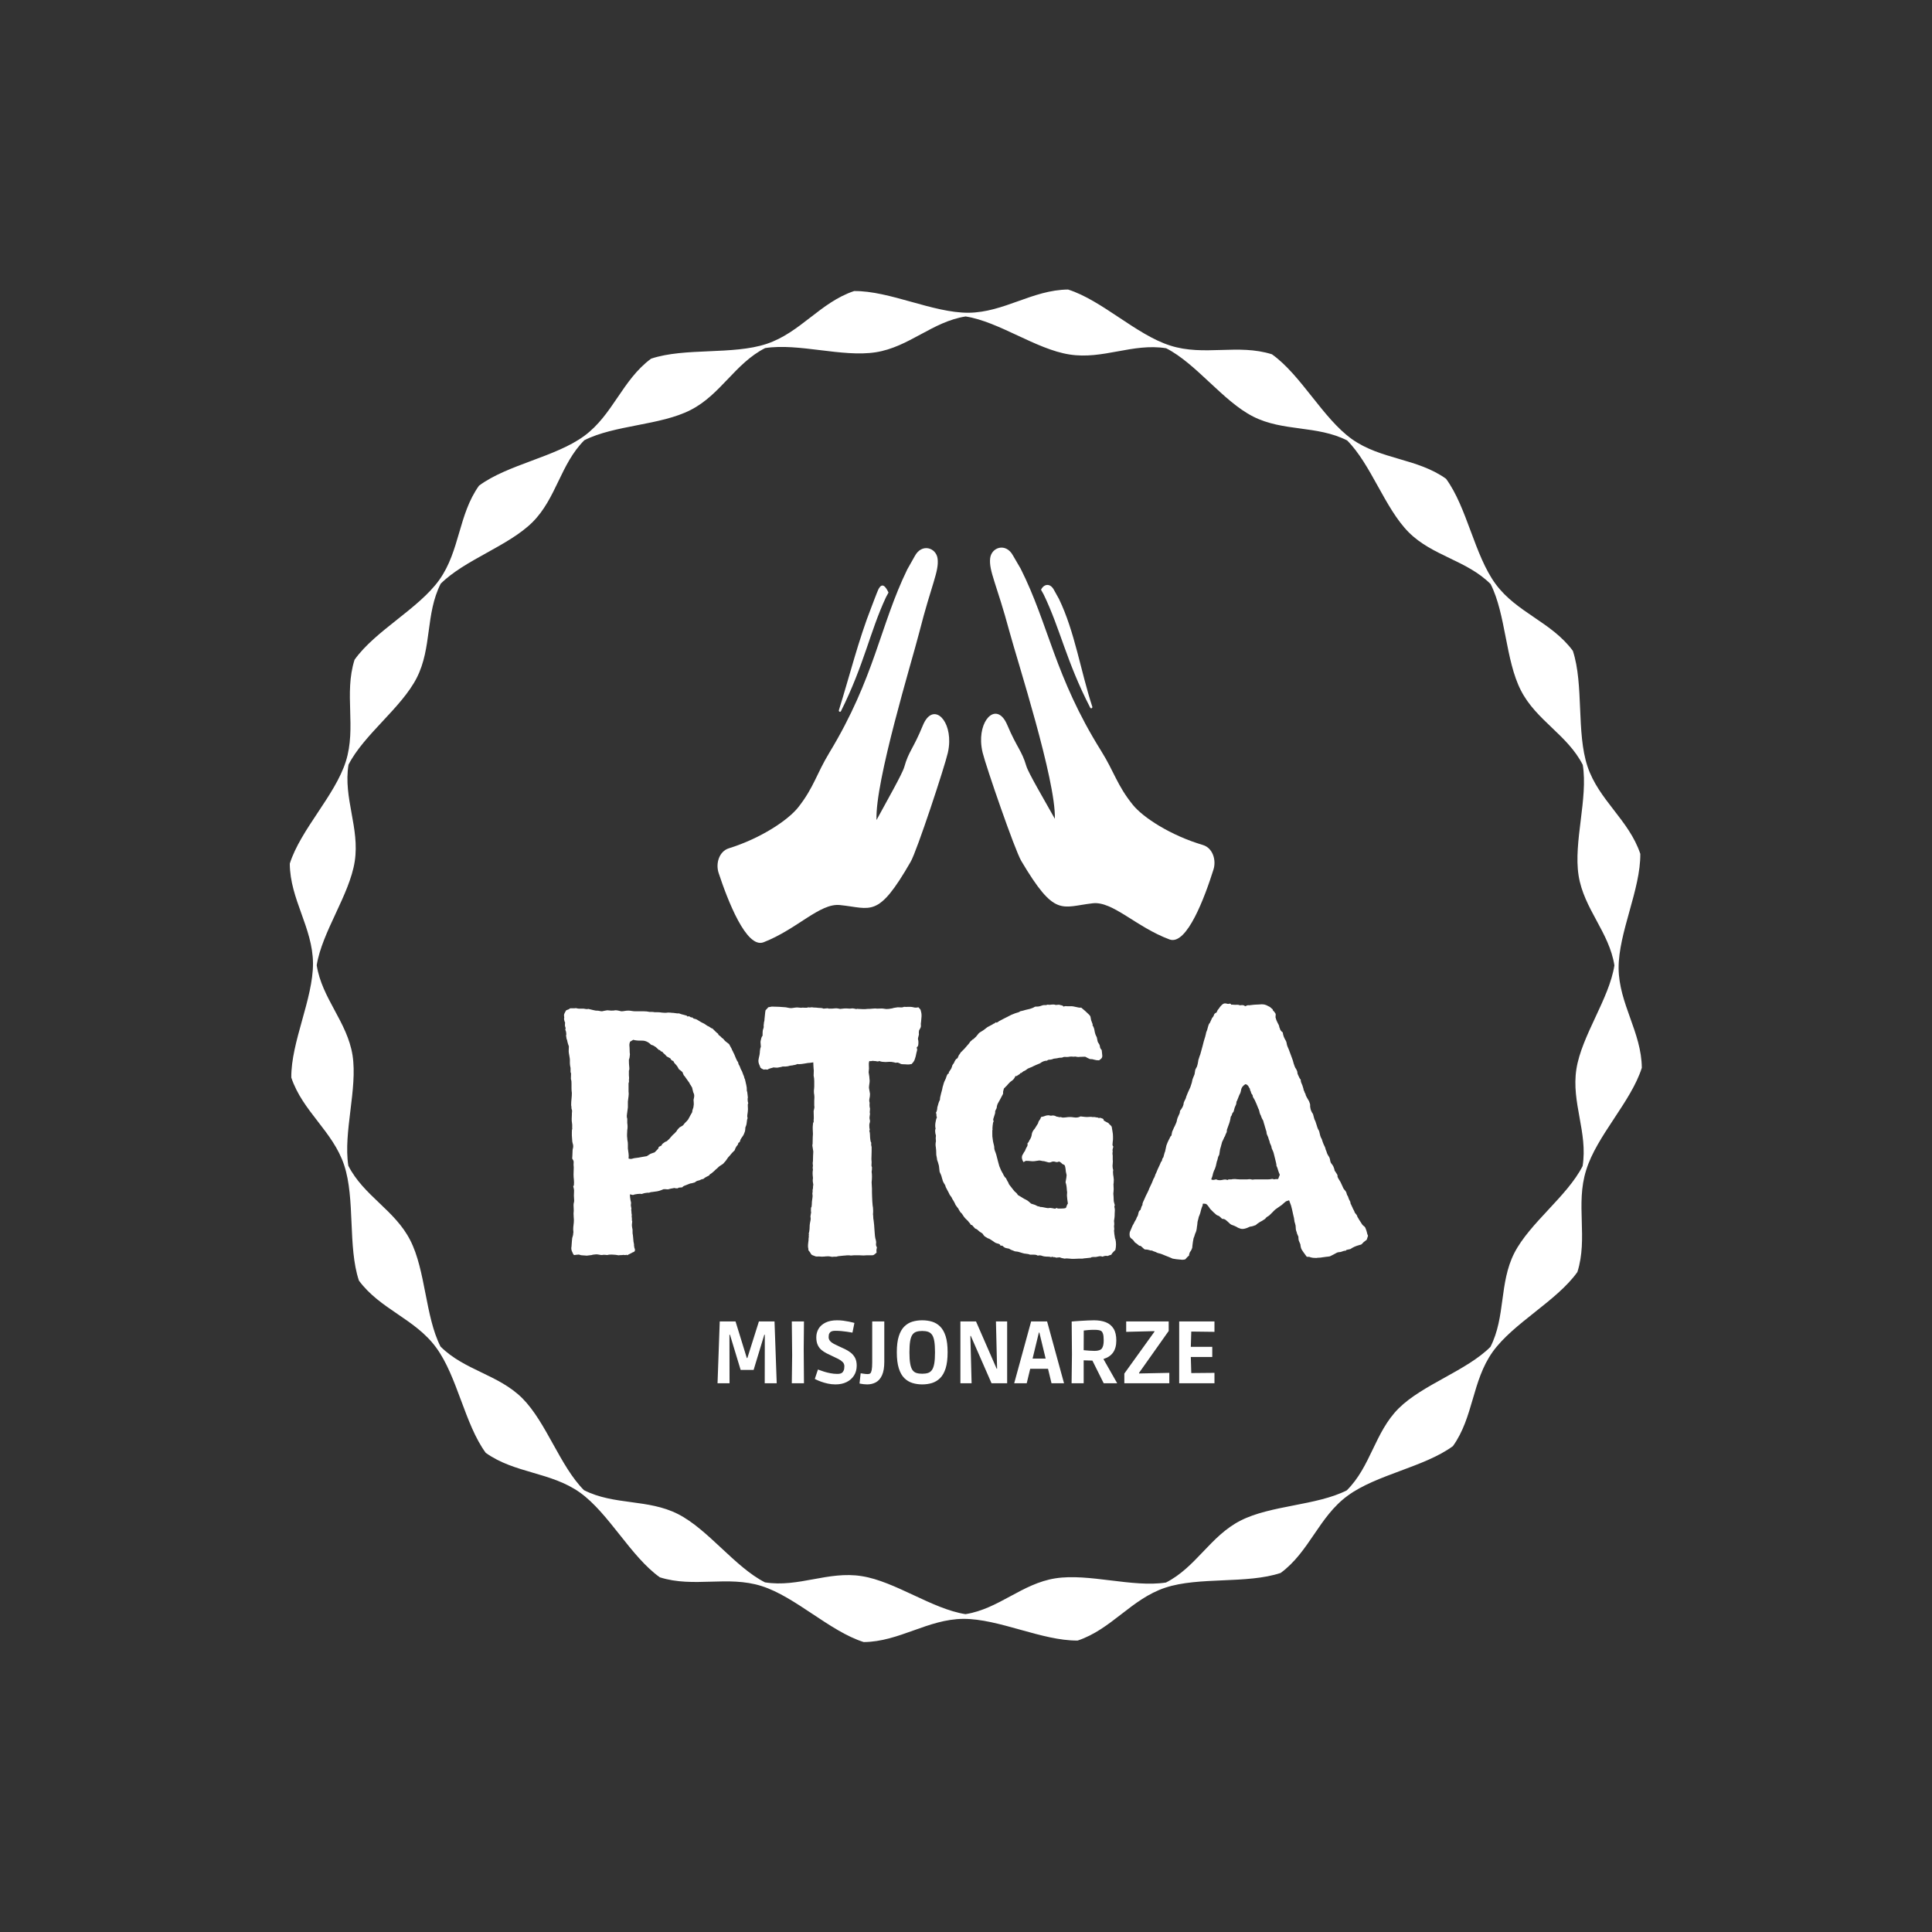 <svg xmlns="http://www.w3.org/2000/svg" version="1.1" xmlns:xlink="http://www.w3.org/1999/xlink" xmlns:svgjs="http://svgjs.dev/svgjs" width="1000" height="1000" viewBox="0 0 1000 1000"><rect x="0" y="0" width="1000" height="1000" fill="#333333" stroke="none"/><g transform="matrix(0.7,0,0,0.7,150.001,106.25)"><svg viewBox="0 0 320 360" data-background-color="#ffffff" preserveAspectRatio="xMidYMid meet" height="1125" width="1000" xmlns="http://www.w3.org/2000/svg" xmlns:xlink="http://www.w3.org/1999/xlink"><g id="tight-bounds" transform="matrix(1,0,0,1,-0,0)"><svg viewBox="0 0 320 360" height="360" width="320"><g><svg></svg></g><g><svg viewBox="0 0 320 360" height="360" width="320"><g><path transform="translate(-9.316,10.664) scale(0.398,0.398)" d="M827.2 486c-0.2-21.2-13.6-38-13.8-59.2-0.1-21.2 13.1-46.8 12.9-68-6.7-20.1-24.7-31.9-31.4-52-6.7-20.1-2.1-48.6-8.7-68.7-12.6-17.1-33.4-22.7-45.9-39.7-12.6-17.1-17-45.6-29.5-62.6-17.2-12.3-38.7-11.3-56-23.6-17.2-12.3-30.2-38.1-47.5-50.4-20.2-6.4-40.3 1.3-60.5-5.2-20.2-6.4-40.5-26.9-60.7-33.3-21.2 0.2-38 13.6-59.2 13.8-21.2 0.1-46.8-13.1-68-12.9-20.1 6.7-31.9 24.7-52 31.4-20.1 6.7-48.6 2.1-68.7 8.8-17.1 12.6-22.7 33.4-39.7 45.9-17.1 12.6-45.6 17-62.6 29.6-12.3 17.2-11.3 38.7-23.6 56-12.3 17.2-38.1 30.2-50.4 47.5-6.4 20.2 1.2 40.3-5.2 60.5-6.4 20.2-26.9 40.5-33.3 60.7 0.1 21.2 13.6 38 13.8 59.2 0.1 21.2-13.1 46.8-12.9 68 6.7 20.1 24.7 31.9 31.4 52 6.7 20.1 2.1 48.6 8.8 68.7 12.6 17.1 33.4 22.7 45.9 39.8 12.6 17.1 17 45.6 29.5 62.6 17.2 12.3 38.7 11.3 56 23.6 17.2 12.3 30.2 38.1 47.5 50.4 20.2 6.4 40.3-1.2 60.5 5.2 20.2 6.4 40.5 26.9 60.7 33.3 21.2-0.2 38-13.6 59.2-13.8 21.2-0.1 46.8 13.1 68 12.9 20.1-6.7 31.9-24.7 52-31.4 20.1-6.7 48.6-2.1 68.7-8.8 17.1-12.6 22.7-33.4 39.8-45.9 17.1-12.6 45.6-17 62.6-29.5 12.3-17.2 11.3-38.7 23.6-56 12.3-17.2 38.1-30.2 50.4-47.5 6.4-20.2-1.2-40.3 5.2-60.5 6.2-20.4 26.7-40.7 33.1-60.9zM792 544.4c-9.1 17.9-31.4 33.8-40.6 51.7-9.1 17.9-5.1 37.9-14.2 55.8-14.2 14.2-40.3 22.4-54.6 36.6-14.2 14.2-16.5 34.5-30.8 48.7-17.9 9.1-45.3 8.8-63.2 18-17.9 9.1-26.4 27.7-44.3 36.8-19.9 3.1-45.8-5.6-65.7-2.5-19.9 3.1-33.7 18.2-53.5 21.3-19.9-3.1-41.8-19.5-61.7-22.6-19.9-3.2-37.6 6.9-57.5 3.7-17.9-9.1-33.8-31.5-51.7-40.6-17.9-9.1-37.9-5.1-55.9-14.2-14.2-14.2-22.4-40.3-36.6-54.6-14.2-14.2-34.5-16.6-48.7-30.8-9.1-17.9-8.8-45.3-18-63.2-9.1-17.9-27.7-26.4-36.8-44.3-3.1-19.9 5.6-45.8 2.5-65.7-3.2-19.9-18.2-33.7-21.3-53.5 3.2-19.9 19.5-41.8 22.6-61.7 3.1-19.9-6.9-37.6-3.7-57.5 9.1-17.9 31.5-33.8 40.6-51.7 9.1-17.9 5.1-37.9 14.2-55.9 14.2-14.2 40.3-22.4 54.6-36.6 14.2-14.2 16.6-34.5 30.8-48.7 17.9-9.1 45.3-8.8 63.2-18 17.9-9.1 26.4-27.7 44.3-36.8 19.9-3.1 45.8 5.6 65.7 2.5 19.9-3.1 33.7-18.2 53.5-21.3 19.9 3.1 41.8 19.5 61.7 22.6 19.9 3.2 37.6-6.9 57.5-3.7 17.9 9.1 33.8 31.5 51.7 40.6 17.9 9.1 37.9 5.1 55.9 14.2 14.2 14.2 22.4 40.3 36.6 54.6 14.2 14.2 34.5 16.6 48.7 30.8 9.1 17.9 8.8 45.3 18 63.2 9.1 17.9 27.7 26.4 36.8 44.3 3.2 19.9-5.6 45.8-2.5 65.7 3.1 19.9 18.2 33.7 21.3 53.5-3.1 19.9-19.5 41.8-22.6 61.7-3.1 19.9 6.9 37.7 3.7 57.6z" fill="#ffffff" fill-rule="nonzero" stroke="none" stroke-width="1" stroke-linecap="butt" stroke-linejoin="miter" stroke-miterlimit="10" stroke-dasharray="" stroke-dashoffset="0" font-family="none" font-weight="none" font-size="none" text-anchor="none" style="mix-blend-mode: normal" data-fill-palette-color="tertiary"></path></g><g transform="matrix(1,0,0,1,64.865,81)"><svg viewBox="0 0 190.271 198" height="198" width="190.271"><g><svg viewBox="0 0 224 233.099" height="198" width="190.271"><g transform="matrix(1,0,0,1,0,126.968)"><svg viewBox="0 0 224 106.131" height="106.131" width="224"><g id="textblocktransform"><svg viewBox="0 0 224 106.131" height="106.131" width="224" id="textblock"><g><svg viewBox="0 0 224 71.413" height="71.413" width="224"><g transform="matrix(1,0,0,1,0,0)"><svg width="224" viewBox="2.504 -36.851 118.386 37.748" height="71.413" data-palette-color="#d9ba49"><path d="M12.65-8.64L12.21-8.74Q12.21-8.5 12.23-8.33 12.26-8.15 12.3-7.86L12.3-7.86Q12.4-7.52 12.38-7.4 12.35-7.28 12.35-7.08L12.35-7.08Q12.45-6.59 12.43-6.57 12.4-6.54 12.4-6.49L12.4-6.49Q12.4-6.4 12.43-6.23 12.45-6.05 12.45-5.91L12.45-5.91Q12.5-5.76 12.48-5.59 12.45-5.42 12.5-5.27L12.5-5.27Q12.5-4.83 12.52-4.81 12.55-4.79 12.55-4.74L12.55-4.74Q12.55-4.59 12.52-4.47 12.5-4.35 12.5-4.2L12.5-4.2Q12.5-4 12.6-3.52L12.6-3.52Q12.6-3.32 12.6-3.13 12.6-2.93 12.65-2.73L12.65-2.73 12.74-1.76Q12.84-1.32 12.82-1.25 12.79-1.17 12.84-1.07L12.84-1.07Q12.84-0.88 12.92-0.73 12.99-0.59 12.94-0.44L12.94-0.44Q12.89-0.29 12.74-0.24 12.6-0.2 12.45-0.1L12.45-0.1Q11.87 0.2 11.82 0.22 11.77 0.24 11.67 0.15L11.67 0.15Q11.57 0.24 11.4 0.2 11.23 0.15 11.13 0.2L11.13 0.2Q10.74 0.2 10.67 0.22 10.6 0.24 10.55 0.24L10.55 0.24Q10.06 0.15 9.81 0.15L9.81 0.15Q9.18 0.1 8.89 0.2L8.89 0.2Q8.35 0.15 8.28 0.17 8.2 0.2 8.11 0.2L8.11 0.2Q7.91 0.2 7.69 0.15 7.47 0.1 7.23 0.1L7.23 0.1Q6.69 0.15 6.67 0.17 6.64 0.2 6.59 0.2L6.59 0.2Q5.96 0.29 5.86 0.29L5.86 0.29Q5.37 0.24 5.18 0.24L5.18 0.24Q4.98 0.24 4.83 0.17 4.69 0.1 4.49 0.15L4.49 0.15Q4.3 0.15 4.1 0.2 3.91 0.24 3.81-0.05L3.81-0.05Q3.61-0.44 3.59-0.63 3.56-0.83 3.61-1.07L3.61-1.07 3.66-1.76 3.71-2.29Q3.76-2.49 3.81-2.64 3.86-2.78 3.86-2.98L3.86-2.98Q3.91-3.17 3.88-3.3 3.86-3.42 3.86-3.56L3.86-3.56Q3.86-3.91 3.91-4.25 3.96-4.59 3.96-4.98L3.96-4.98Q3.96-5.22 3.93-5.44 3.91-5.66 3.91-5.91L3.91-5.91Q3.96-6.4 3.93-6.64 3.91-6.88 3.91-7.13L3.91-7.13Q3.91-7.37 3.96-7.52 4-7.67 4-7.81L4-7.81Q4-8.01 3.98-8.18 3.96-8.35 3.96-8.54L3.96-8.54Q3.96-8.89 3.98-9.11 4-9.33 3.96-9.52L3.96-9.52Q3.81-10.01 3.91-10.01 4-10.01 3.96-10.11L3.96-10.11Q4-10.5 3.96-10.89 3.91-11.28 3.91-11.67L3.91-11.67Q3.91-12.06 3.93-12.38 3.96-12.7 3.91-13.09L3.91-13.09Q3.96-13.57 3.88-13.72 3.81-13.87 3.71-14.01L3.71-14.01Q3.71-14.26 3.74-14.48 3.76-14.7 3.76-14.99L3.76-14.99Q3.76-15.33 3.81-15.48 3.86-15.63 3.86-15.82L3.86-15.82Q3.86-16.02 3.78-16.26 3.71-16.5 3.71-16.7L3.71-16.7Q3.66-17.19 3.66-17.41 3.66-17.63 3.66-17.87L3.66-17.87Q3.66-18.31 3.71-18.33 3.76-18.36 3.71-18.41L3.71-18.41Q3.71-18.65 3.71-18.99L3.71-18.99Q3.61-19.68 3.64-19.92 3.66-20.17 3.66-20.36L3.66-20.36Q3.66-20.75 3.69-20.95 3.71-21.14 3.61-21.34L3.61-21.34Q3.61-21.63 3.59-21.7 3.56-21.78 3.56-21.92L3.56-21.92Q3.56-22.36 3.61-22.8 3.66-23.24 3.66-23.68L3.66-23.68Q3.61-24.02 3.61-24.32 3.61-24.61 3.61-25L3.61-25Q3.61-25.49 3.56-25.59 3.52-25.68 3.52-25.78L3.52-25.78Q3.52-26.22 3.54-26.42 3.56-26.61 3.47-26.71L3.47-26.71Q3.47-27.34 3.47-27.34L3.47-27.34Q3.37-27.78 3.37-28.03L3.37-28.03Q3.37-28.27 3.37-28.49 3.37-28.71 3.32-28.96L3.32-28.96Q3.17-29.69 3.2-29.96 3.22-30.22 3.22-30.52L3.22-30.52Q3.03-31.05 3-31.25 2.98-31.45 2.88-31.64L2.88-31.64Q2.78-32.18 2.83-32.25 2.88-32.32 2.83-32.42L2.83-32.42Q2.83-32.71 2.69-33.01L2.69-33.01Q2.78-33.15 2.71-33.33 2.64-33.5 2.64-33.64L2.64-33.64Q2.64-33.89 2.66-33.98 2.69-34.08 2.59-34.18L2.59-34.18Q2.49-34.57 2.51-34.62 2.54-34.67 2.54-34.77L2.54-34.77Q2.54-34.91 2.51-35.03 2.49-35.16 2.54-35.3L2.54-35.3Q2.64-35.55 2.83-35.84L2.83-35.84Q3.27-35.99 3.32-36.06 3.37-36.13 3.47-36.13L3.47-36.13 4.05-36.13Q4.25-36.18 4.39-36.13 4.54-36.08 4.69-36.08L4.69-36.08Q4.83-36.08 5.03-36.08 5.22-36.08 5.37-36.08L5.37-36.08Q5.86-35.99 5.93-36.01 6.01-36.04 6.1-36.04L6.1-36.04Q6.69-35.89 6.84-35.86 6.98-35.84 7.18-35.79L7.18-35.79Q7.57-35.79 7.74-35.74 7.91-35.69 8.11-35.69L8.11-35.69Q8.3-35.74 8.47-35.77 8.64-35.79 8.89-35.84L8.89-35.84 9.42-35.79Q9.91-35.79 9.94-35.82 9.96-35.84 10.06-35.84L10.06-35.84Q10.3-35.84 10.5-35.79 10.69-35.74 10.94-35.69L10.94-35.69Q11.18-35.69 11.45-35.74 11.72-35.79 11.96-35.79L11.96-35.79Q12.21-35.79 12.48-35.74 12.74-35.69 12.99-35.69L12.99-35.69 13.62-35.69 14.21-35.69Q14.5-35.69 14.67-35.67 14.84-35.64 15.09-35.6L15.09-35.6Q15.28-35.6 15.45-35.6 15.63-35.6 15.87-35.55L15.87-35.55Q16.11-35.55 16.36-35.55 16.6-35.55 16.89-35.5L16.89-35.5Q17.43-35.45 17.55-35.47 17.68-35.5 17.87-35.5L17.87-35.5Q18.21-35.5 18.33-35.47 18.46-35.45 18.65-35.45L18.65-35.45Q19.29-35.35 19.36-35.38 19.43-35.4 19.53-35.35L19.53-35.35Q19.63-35.3 19.82-35.25 20.02-35.21 20.17-35.16L20.17-35.16Q20.31-35.11 20.46-35.08 20.61-35.06 20.7-34.91L20.7-34.91Q20.9-35.01 21.04-34.89 21.19-34.77 21.44-34.77L21.44-34.77Q21.53-34.62 21.7-34.59 21.88-34.57 22.07-34.47L22.07-34.47 22.71-34.08Q23.24-33.84 23.41-33.69 23.58-33.54 23.83-33.45L23.83-33.45Q24.27-33.15 24.29-33.15 24.32-33.15 24.32-33.2L24.32-33.2Q24.76-32.76 24.76-32.76L24.76-32.76Q25.05-32.47 25.15-32.42 25.24-32.37 25.24-32.23L25.24-32.23Q25.44-32.08 25.56-31.98 25.68-31.88 25.73-31.79L25.73-31.79Q25.93-31.69 26.05-31.52 26.17-31.35 26.37-31.2L26.37-31.2 26.81-30.86Q27.1-30.32 27.17-30.2 27.25-30.08 27.25-29.98L27.25-29.98Q27.34-29.88 27.39-29.74 27.44-29.59 27.54-29.44L27.54-29.44Q27.83-28.71 27.98-28.42L27.98-28.42Q28.17-28.17 28.17-28.08 28.17-27.98 28.22-27.88L28.22-27.88Q28.42-27.54 28.42-27.49 28.42-27.44 28.47-27.34L28.47-27.34Q28.56-27.1 28.71-26.86L28.71-26.86 28.91-26.32Q29-26.17 29.03-26 29.05-25.83 29.15-25.68L29.15-25.68 29.35-24.8Q29.44-24.37 29.42-24.19 29.39-24.02 29.49-23.78L29.49-23.78Q29.54-23.19 29.57-23.07 29.59-22.95 29.54-22.8L29.54-22.8Q29.54-22.36 29.64-22.17L29.64-22.17Q29.54-22.02 29.57-21.78 29.59-21.53 29.59-21.29L29.59-21.29Q29.59-21.09 29.57-20.95 29.54-20.8 29.54-20.7L29.54-20.7Q29.44-20.17 29.54-19.97L29.54-19.97Q29.44-19.73 29.42-19.38 29.39-19.04 29.3-18.8L29.3-18.8Q29.2-18.65 29.2-18.46 29.2-18.26 29.15-18.02L29.15-18.02Q28.96-17.48 28.93-17.48 28.91-17.48 28.91-17.43L28.91-17.43Q28.47-16.85 28.44-16.63 28.42-16.41 28.17-16.31L28.17-16.31Q28.17-16.16 28.08-16.02 27.98-15.87 27.88-15.77L27.88-15.77Q27.69-15.43 27.69-15.38 27.69-15.33 27.64-15.23L27.64-15.23Q27.29-14.89 27.25-14.84L27.25-14.84Q26.86-14.36 26.66-14.16L26.66-14.16 26.32-13.67 25.93-13.23Q25.29-12.84 25.15-12.65L25.15-12.65Q24.85-12.4 24.78-12.33 24.71-12.26 24.61-12.16L24.61-12.16Q24.17-11.77 24.05-11.72 23.93-11.67 23.88-11.52L23.88-11.52Q23.39-11.28 23.24-11.18 23.1-11.08 23-10.99L23-10.99Q22.8-10.99 22.68-10.91 22.56-10.84 22.41-10.79L22.41-10.79Q22.02-10.74 21.78-10.5L21.78-10.5Q21.29-10.35 21.19-10.35 21.09-10.35 21-10.3L21-10.3Q20.56-10.11 20.31-10.03 20.07-9.96 19.92-9.77L19.92-9.77Q19.48-9.72 19.38-9.72 19.29-9.72 19.29-9.62L19.29-9.62Q18.9-9.62 18.87-9.64 18.85-9.67 18.75-9.67L18.75-9.67Q18.12-9.57 17.82-9.47L17.82-9.47Q17.58-9.47 17.36-9.5 17.14-9.52 16.99-9.42L16.99-9.42Q16.5-9.23 16.43-9.23 16.36-9.23 16.21-9.18L16.21-9.18Q15.58-9.08 15.48-9.08L15.48-9.08Q15.28-9.08 15.14-9.01 14.99-8.94 14.84-8.98L14.84-8.98Q14.45-8.94 14.26-8.89 14.06-8.84 13.96-8.79L13.96-8.79Q13.77-8.84 13.33-8.79 12.89-8.74 12.65-8.64L12.65-8.64ZM12.84-14.06L12.84-14.06Q13.67-14.16 13.82-14.21L13.82-14.21 14.7-14.36Q15.23-14.7 15.23-14.7L15.23-14.7Q15.58-14.84 15.7-14.87 15.82-14.89 15.87-14.94L15.87-14.94Q16.26-15.33 16.33-15.41 16.41-15.48 16.46-15.72L16.46-15.72Q16.99-15.97 16.92-16.02 16.85-16.06 16.94-16.11L16.94-16.11Q17.38-16.5 17.63-16.55L17.63-16.55Q18.07-16.94 18.09-16.99 18.12-17.04 18.21-17.14L18.21-17.14Q18.6-17.58 18.65-17.6 18.7-17.63 18.75-17.68L18.75-17.68Q19.14-18.07 19.14-18.16L19.14-18.16Q19.24-18.31 19.53-18.6L19.53-18.6Q20.02-18.85 20.09-18.97 20.17-19.09 20.26-19.19L20.26-19.19Q20.7-19.63 20.78-19.75 20.85-19.87 20.9-19.97L20.9-19.97Q21.14-20.41 21.19-20.51L21.19-20.51Q21.39-20.8 21.39-20.92 21.39-21.04 21.44-21.19L21.44-21.19Q21.48-21.34 21.53-21.46 21.58-21.58 21.58-21.73L21.58-21.73Q21.63-21.97 21.61-22.19 21.58-22.41 21.58-22.66L21.58-22.66Q21.68-23.05 21.68-23.24L21.68-23.24Q21.68-23.39 21.63-23.54 21.58-23.68 21.53-23.78L21.53-23.78Q21.48-24.02 21.44-24.15 21.39-24.27 21.39-24.41L21.39-24.41Q21.09-24.95 21.04-24.98 21-25 21-25.1L21-25.1 20.65-25.59Q20.36-25.98 20.31-26.07 20.26-26.17 20.17-26.22L20.17-26.22Q20.02-26.51 20-26.61 19.97-26.71 19.92-26.76L19.92-26.76Q19.53-27.1 19.43-27.15L19.43-27.15Q19.19-27.59 19.14-27.64L19.14-27.64Q18.95-27.88 18.82-28 18.7-28.13 18.6-28.37L18.6-28.37Q18.31-28.42 18.16-28.76L18.16-28.76Q17.82-28.96 17.75-28.98 17.68-29 17.63-29.05L17.63-29.05Q17.33-29.39 17.19-29.49 17.04-29.59 16.99-29.74L16.99-29.74Q16.8-29.74 16.7-29.88 16.6-30.03 16.5-29.98L16.5-29.98 16.02-30.42Q15.58-30.71 15.5-30.71 15.43-30.71 15.33-30.76L15.33-30.76Q14.7-31.4 13.94-31.37 13.18-31.35 12.7-31.49L12.7-31.49Q12.3-31.25 12.26-31.23 12.21-31.2 12.21-31.15L12.21-31.15Q12.11-30.86 12.13-30.69 12.16-30.52 12.16-30.32L12.16-30.32Q12.16-29.79 12.18-29.64 12.21-29.49 12.21-29.35L12.21-29.35Q12.16-28.76 12.11-28.69 12.06-28.61 12.06-28.52L12.06-28.52Q12.06-27.93 12.11-27.51 12.16-27.1 12.06-26.95L12.06-26.95Q12.06-26.42 12.06-26.27L12.06-26.27Q12.11-25.73 12.08-25.71 12.06-25.68 12.06-25.63L12.06-25.63Q12.11-25.29 12.01-25.1L12.01-25.1 12.01-23.88Q12.06-23.58 12.01-23.19 11.96-22.8 11.91-22.41L11.91-22.41 11.91-21.53Q11.82-20.85 11.77-20.48 11.72-20.12 11.82-19.87L11.82-19.87 11.82-19.24Q11.91-18.65 11.82-18.21L11.82-18.21Q11.82-17.92 11.79-17.6 11.77-17.29 11.82-16.99L11.82-16.99Q11.82-16.75 11.87-16.55 11.91-16.36 11.91-16.11L11.91-16.11 11.91-15.48Q11.96-15.09 12.01-14.75 12.06-14.4 12.01-14.01L12.01-14.01Q12.26-13.92 12.45-13.96 12.65-14.01 12.84-14.06ZM54.69-36.28L54.69-36.28Q55.03-35.94 55.03-35.84 55.03-35.74 55.08-35.64L55.08-35.64Q55.17-35.3 55.15-34.96 55.12-34.62 55.08-34.13L55.08-34.13Q55.03-33.89 55.05-33.69 55.08-33.5 55.03-33.35L55.03-33.35Q54.98-33.2 54.9-33.08 54.83-32.96 54.78-32.86L54.78-32.86Q54.73-32.52 54.76-32.37 54.78-32.23 54.73-32.13L54.73-32.13Q54.59-31.69 54.64-31.52 54.69-31.35 54.69-31.15L54.69-31.15Q54.69-30.57 54.56-30.49 54.44-30.42 54.44-30.32L54.44-30.32Q54.54-30.08 54.49-29.93 54.44-29.79 54.39-29.54L54.39-29.54Q54.29-29 54.22-28.83 54.15-28.66 54.1-28.47L54.1-28.47Q53.9-28.13 53.83-28.08 53.76-28.03 53.71-27.93L53.71-27.93Q53.22-27.83 53.07-27.86 52.93-27.88 52.78-27.88L52.78-27.88Q52.19-27.88 52.07-27.95 51.95-28.03 51.8-28.08L51.8-28.08Q51.66-28.17 51.49-28.13 51.32-28.08 51.12-28.17L51.12-28.17Q50.68-28.27 50.41-28.25 50.14-28.22 49.85-28.22L49.85-28.22Q49.61-28.22 49.39-28.25 49.17-28.27 48.92-28.37L48.92-28.37Q48.78-28.27 48.58-28.32 48.39-28.37 48.14-28.37L48.14-28.37Q48-28.42 47.82-28.37 47.65-28.32 47.46-28.37L47.46-28.37Q47.36-28.08 47.39-27.81 47.41-27.54 47.41-27.25L47.41-27.25Q47.36-26.71 47.36-26.71L47.36-26.71 47.46-26.07Q47.46-25.93 47.48-25.78 47.51-25.63 47.51-25.49L47.51-25.49Q47.51-25.24 47.46-24.95 47.41-24.66 47.41-24.41L47.41-24.41 47.56-23.54Q47.56-23.14 47.48-22.83 47.41-22.51 47.51-22.22L47.51-22.22Q47.46-21.68 47.56-21.39L47.56-21.39Q47.56-21.14 47.53-20.95 47.51-20.75 47.56-20.61L47.56-20.61Q47.46-20.02 47.51-19.82 47.56-19.63 47.56-19.53L47.56-19.53Q47.56-19.38 47.51-19.24 47.46-19.09 47.46-18.95L47.46-18.95Q47.46-18.46 47.51-18.33 47.56-18.21 47.46-18.12L47.46-18.12Q47.56-17.77 47.56-17.48 47.56-17.19 47.6-16.85L47.6-16.85Q47.65-16.46 47.7-16.41 47.75-16.36 47.75-16.31L47.75-16.31Q47.7-16.02 47.8-15.72L47.8-15.72 47.8-15.09Q47.8-14.7 47.78-14.31 47.75-13.92 47.8-13.48L47.8-13.48Q47.8-13.23 47.78-13.06 47.75-12.89 47.85-12.74L47.85-12.74Q47.85-12.26 47.82-12.21 47.8-12.16 47.8-12.06L47.8-12.06Q47.9-11.43 47.8-10.5L47.8-10.5 47.85-9.57 47.85-9.03Q47.85-8.69 47.87-8.37 47.9-8.06 47.9-7.71L47.9-7.71Q47.95-6.93 48-6.79L48-6.79Q48.04-6.2 48.02-6.05 48-5.91 48-5.81L48-5.81Q48.04-5.57 48.04-5.35 48.04-5.13 48.09-4.93L48.09-4.93Q48.14-4.35 48.17-4.22 48.19-4.1 48.19-3.91L48.19-3.91 48.24-3.22Q48.29-2.49 48.34-2.29L48.34-2.29Q48.53-1.66 48.44-1.46L48.44-1.46Q48.44-1.22 48.48-1.12 48.53-1.03 48.58-0.93L48.58-0.93Q48.48-0.49 48.51-0.39 48.53-0.29 48.53-0.15L48.53-0.15Q48.14 0.2 48.02 0.22 47.9 0.24 47.8 0.24L47.8 0.24 47.02 0.24Q46.68 0.29 46.04 0.24L46.04 0.24 45.16 0.24Q44.68 0.29 44.63 0.27 44.58 0.24 44.48 0.24L44.48 0.24Q44.09 0.24 43.94 0.27 43.8 0.29 43.65 0.29L43.65 0.29Q43.02 0.34 42.89 0.37 42.77 0.39 42.62 0.44L42.62 0.44Q42.14 0.44 42.06 0.46 41.99 0.49 41.84 0.44L41.84 0.44Q41.6 0.39 41.5 0.39 41.4 0.39 41.31 0.39L41.31 0.39Q41.06 0.39 40.89 0.42 40.72 0.44 40.48 0.44L40.48 0.44Q39.94 0.39 39.77 0.42 39.6 0.44 39.4 0.34L39.4 0.34Q39.06 0.24 38.91 0.1L38.91 0.1Q38.72-0.24 38.64-0.32 38.57-0.39 38.47-0.54L38.47-0.54Q38.52-0.63 38.47-0.78 38.43-0.93 38.43-1.12L38.43-1.12Q38.43-1.37 38.47-1.66 38.52-1.95 38.52-2.25L38.52-2.25Q38.57-2.54 38.55-2.61 38.52-2.69 38.57-2.78L38.57-2.78Q38.52-2.98 38.57-3.1 38.62-3.22 38.62-3.32L38.62-3.32Q38.67-3.61 38.67-3.91 38.67-4.2 38.72-4.49L38.72-4.49Q38.86-5.08 38.82-5.27 38.77-5.47 38.82-5.66L38.82-5.66Q38.91-6.15 38.89-6.18 38.86-6.2 38.86-6.25L38.86-6.25Q38.86-6.79 38.91-6.84 38.96-6.88 38.96-6.93L38.96-6.93Q38.96-7.03 38.99-7.23 39.01-7.42 39.01-7.67L39.01-7.67Q39.11-8.35 39.11-8.5L39.11-8.5Q39.06-8.98 39.08-8.98 39.11-8.98 39.11-9.03L39.11-9.03Q39.11-9.28 39.11-9.38 39.11-9.47 39.16-9.57L39.16-9.57Q39.16-9.91 39.18-9.99 39.21-10.06 39.21-10.16L39.21-10.16Q39.11-10.74 39.13-10.86 39.16-10.99 39.16-11.18L39.16-11.18Q39.06-11.96 39.16-12.35L39.16-12.35Q39.11-12.65 39.13-12.74 39.16-12.84 39.16-12.94L39.16-12.94Q39.16-13.09 39.13-13.23 39.11-13.38 39.16-13.62L39.16-13.62Q39.16-14.16 39.18-14.43 39.21-14.7 39.21-15.04L39.21-15.04Q39.11-15.72 39.08-15.87 39.06-16.02 39.11-16.16L39.11-16.16Q39.11-16.89 39.13-17.14 39.16-17.38 39.16-17.63L39.16-17.63Q39.16-18.02 39.13-18.33 39.11-18.65 39.16-19.04L39.16-19.04Q39.16-19.24 39.23-19.34 39.3-19.43 39.26-19.68L39.26-19.68Q39.3-19.82 39.28-20.29 39.26-20.75 39.26-21L39.26-21Q39.3-21.24 39.35-21.39 39.4-21.53 39.35-21.83L39.35-21.83Q39.35-22.12 39.35-22.24 39.35-22.36 39.35-22.51L39.35-22.51Q39.4-23.14 39.35-23.39 39.3-23.63 39.3-23.88L39.3-23.88Q39.3-24.12 39.33-24.29 39.35-24.46 39.35-24.61L39.35-24.61Q39.35-25 39.35-25.42 39.35-25.83 39.26-26.22L39.26-26.22Q39.26-26.71 39.28-26.83 39.3-26.95 39.26-27.2L39.26-27.2Q39.26-27.44 39.23-27.66 39.21-27.88 39.21-28.17L39.21-28.17Q38.67-28.08 38.43-28.08L38.43-28.08Q38.18-28.03 37.96-28 37.74-27.98 37.5-27.93L37.5-27.93Q36.96-27.88 36.96-27.91 36.96-27.93 36.91-27.93L36.91-27.93Q36.52-27.78 36.42-27.78 36.33-27.78 36.18-27.73L36.18-27.73Q35.74-27.69 35.62-27.64 35.5-27.59 35.4-27.59L35.4-27.59Q35.15-27.54 34.93-27.56 34.71-27.59 34.47-27.49L34.47-27.49 33.93-27.39Q33.49-27.39 33.42-27.42 33.35-27.44 33.25-27.39L33.25-27.39Q32.71-27.25 32.64-27.2 32.57-27.15 32.47-27.1L32.47-27.1Q32.08-27.15 32.03-27.12 31.98-27.1 31.93-27.1L31.93-27.1Q31.54-27.25 31.54-27.32 31.54-27.39 31.44-27.34L31.44-27.34Q31.39-27.54 31.3-27.73 31.2-27.93 31.15-28.17L31.15-28.17Q31.1-28.42 31.17-28.71 31.25-29 31.3-29.3L31.3-29.3Q31.35-29.64 31.35-29.83L31.35-29.83Q31.39-30.27 31.49-30.47L31.49-30.47Q31.44-30.96 31.44-31.13 31.44-31.3 31.49-31.45L31.49-31.45Q31.59-31.98 31.74-32.08L31.74-32.08Q31.74-32.71 31.78-32.91L31.78-32.91Q31.93-33.3 31.91-33.47 31.88-33.64 31.93-33.84L31.93-33.84Q31.93-34.03 31.98-34.18 32.03-34.33 32.03-34.57L32.03-34.57Q32.08-34.91 32.1-35.25 32.13-35.6 32.18-35.84L32.18-35.84Q32.27-35.94 32.37-36.04 32.47-36.13 32.57-36.28L32.57-36.28Q33.1-36.38 33.1-36.38L33.1-36.38Q33.69-36.38 34.15-36.35 34.62-36.33 35.15-36.28L35.15-36.28Q35.79-36.13 36.03-36.16 36.28-36.18 36.52-36.23L36.52-36.23Q36.81-36.28 37.13-36.23 37.45-36.18 37.64-36.23L37.64-36.23Q37.74-36.23 38.01-36.21 38.28-36.18 38.47-36.28L38.47-36.28Q38.57-36.23 38.72-36.25 38.86-36.28 39.01-36.28L39.01-36.28Q39.21-36.23 39.65-36.23L39.65-36.23Q39.99-36.18 40.26-36.18 40.52-36.18 40.72-36.08L40.72-36.08Q41.16-36.13 41.28-36.13 41.4-36.13 41.5-36.08L41.5-36.08Q42.14-36.08 42.28-36.11 42.43-36.13 42.58-36.13L42.58-36.13Q42.77-36.13 43.16-36.04L43.16-36.04Q43.89-36.13 44.11-36.11 44.33-36.08 44.58-36.08L44.58-36.08Q44.72-36.08 44.87-36.11 45.02-36.13 45.26-36.08L45.26-36.08Q45.55-35.99 45.63-36.04 45.7-36.08 45.8-36.04L45.8-36.04Q46.09-36.04 46.48-36.01 46.87-35.99 47.17-36.04L47.17-36.04Q47.6-36.04 47.95-36.08 48.29-36.13 48.63-36.08L48.63-36.08Q49.36-36.13 49.66-36.06 49.95-35.99 50.34-36.04L50.34-36.04 50.88-36.13Q50.97-36.18 51.19-36.21 51.41-36.23 51.66-36.28L51.66-36.28Q52.29-36.23 52.44-36.3 52.59-36.38 52.88-36.33L52.88-36.33Q53.61-36.38 53.95-36.28 54.29-36.18 54.69-36.28ZM70.5-13.67L70.16-13.48Q69.82-14.01 69.97-14.45L69.97-14.45Q70.31-15.09 70.36-15.09L70.36-15.09Q70.55-15.58 70.67-15.75 70.8-15.92 70.75-16.26L70.75-16.26Q70.89-16.36 70.97-16.55 71.04-16.75 71.14-16.85L71.14-16.85Q71.33-17.19 71.36-17.43 71.38-17.68 71.48-17.92L71.48-17.92Q71.58-18.12 71.65-18.21 71.72-18.31 71.82-18.41L71.82-18.41Q72.02-18.75 72.21-19.04L72.21-19.04Q72.31-19.14 72.33-19.29 72.36-19.43 72.46-19.58L72.46-19.58Q72.55-19.68 72.63-19.82 72.7-19.97 72.75-20.12L72.75-20.12Q73.19-20.21 73.36-20.29 73.53-20.36 73.68-20.36L73.68-20.36Q73.82-20.41 74.21-20.31L74.21-20.31Q74.36-20.36 74.6-20.34 74.85-20.31 74.95-20.21L74.95-20.21Q75.53-20.07 75.56-20.09 75.58-20.12 75.63-20.12L75.63-20.12Q75.87-20.02 76.04-20.04 76.22-20.07 76.41-20.07L76.41-20.07Q77-20.17 77.56-20.07 78.12-19.97 78.56-20.21L78.56-20.21Q79.05-20.17 79.19-20.14 79.34-20.12 79.49-20.12L79.49-20.12Q80.17-20.17 80.27-20.12L80.27-20.12Q80.76-20.12 80.78-20.09 80.81-20.07 80.85-20.07L80.85-20.07Q81.1-20.07 81.2-20 81.29-19.92 81.39-20.02L81.39-20.02Q81.98-19.87 81.95-19.75 81.93-19.63 82.03-19.58L82.03-19.58Q82.17-19.48 82.32-19.41 82.47-19.34 82.66-19.24L82.66-19.24Q82.76-19.09 82.91-18.97 83.05-18.85 83.15-18.7L83.15-18.7Q83.2-18.31 83.27-17.97 83.34-17.63 83.34-17.24L83.34-17.24Q83.34-17.09 83.34-16.89 83.34-16.7 83.3-16.46L83.3-16.46Q83.3-16.26 83.27-16.09 83.25-15.92 83.39-15.77L83.39-15.77Q83.25-15.28 83.27-15.21 83.3-15.14 83.3-15.09L83.3-15.09Q83.25-14.75 83.27-14.65 83.3-14.55 83.3-14.45L83.3-14.45 83.3-13.87Q83.34-13.62 83.3-13.28 83.25-12.94 83.3-12.6L83.3-12.6Q83.39-12.3 83.37-12.23 83.34-12.16 83.34-12.06L83.34-12.06Q83.34-11.67 83.42-11.28 83.49-10.89 83.44-10.45L83.44-10.45Q83.39-10.21 83.42-9.99 83.44-9.77 83.44-9.52L83.44-9.52Q83.44-9.33 83.42-9.16 83.39-8.98 83.39-8.84L83.39-8.84Q83.44-8.3 83.44-8.01 83.44-7.71 83.49-7.57L83.49-7.57Q83.64-7.08 83.59-7.06 83.54-7.03 83.54-6.93L83.54-6.93Q83.64-6.49 83.61-6.3 83.59-6.1 83.59-5.96L83.59-5.96Q83.59-5.52 83.56-5.3 83.54-5.08 83.49-4.83L83.49-4.83Q83.54-4.35 83.52-4.25 83.49-4.15 83.49-4.05L83.49-4.05Q83.54-3.56 83.52-3.52 83.49-3.47 83.49-3.42L83.49-3.42 83.54-2.88Q83.64-2.29 83.64-2.25 83.64-2.2 83.69-2.15L83.69-2.15Q83.88-1.37 83.69-0.54L83.69-0.54Q83.15-0.05 83.1 0.15L83.1 0.15Q82.76 0.24 82.56 0.34L82.56 0.34Q82.27 0.29 82.1 0.34 81.93 0.39 81.78 0.44L81.78 0.44Q81.54 0.34 81.29 0.39 81.05 0.44 80.81 0.49L80.81 0.49Q80.61 0.49 80.39 0.49 80.17 0.49 80.07 0.59L80.07 0.59Q79.73 0.63 79.41 0.66 79.1 0.68 78.85 0.73L78.85 0.73Q78.56 0.73 78.32 0.73L78.32 0.73Q77.97 0.73 77.63 0.76 77.29 0.78 76.95 0.73L76.95 0.73Q76.41 0.68 76.36 0.71 76.31 0.73 76.22 0.73L76.22 0.73Q75.63 0.63 75.53 0.54L75.53 0.54Q75.34 0.54 75.21 0.56 75.09 0.59 75 0.59L75 0.59Q74.75 0.49 74.63 0.51 74.51 0.54 74.41 0.44L74.41 0.44Q74.26 0.54 74.14 0.49 74.02 0.44 73.82 0.44L73.82 0.44Q73.19 0.44 72.9 0.32 72.6 0.2 72.26 0.29L72.26 0.29Q72.07 0.15 71.72 0.15 71.38 0.15 71.14 0.15L71.14 0.15Q70.94 0.05 70.6 0.02 70.26 0 69.97-0.1L69.97-0.1Q69.82-0.15 69.65-0.2 69.48-0.24 69.33-0.29L69.33-0.29Q68.79-0.34 68.79-0.39L68.79-0.39Q68.21-0.59 68.06-0.73L68.06-0.73Q67.52-0.83 67.43-0.88L67.43-0.88Q67.18-1.03 67.11-1.12 67.04-1.22 66.79-1.17L66.79-1.17Q66.69-1.42 66.47-1.46 66.25-1.51 66.01-1.61L66.01-1.61 65.52-1.95Q65.08-2.25 64.94-2.25L64.94-2.25Q64.4-2.54 64.3-2.71 64.2-2.88 64.11-2.98L64.11-2.98Q63.62-3.27 63.47-3.44 63.33-3.61 63.03-3.71L63.03-3.71Q62.74-4.05 62.64-4.15 62.54-4.25 62.4-4.25L62.4-4.25Q62.35-4.39 62.23-4.52 62.1-4.64 62.01-4.79L62.01-4.79Q61.66-5.13 61.57-5.22 61.47-5.32 61.37-5.47L61.37-5.47Q61.03-6.01 60.98-6.01 60.93-6.01 60.88-6.1L60.88-6.1Q60.59-6.54 60.57-6.62 60.54-6.69 60.44-6.79L60.44-6.79Q60.1-7.23 60.1-7.32L60.1-7.32Q59.91-7.71 59.79-7.89 59.66-8.06 59.57-8.3L59.57-8.3Q59.27-8.69 59.25-8.76 59.22-8.84 59.17-8.94L59.17-8.94Q58.93-9.42 58.81-9.62 58.69-9.81 58.64-10.06L58.64-10.06Q58.3-10.6 58.27-10.74 58.25-10.89 58.2-10.99L58.2-10.99 58.05-11.52 57.81-12.06Q57.76-12.55 57.71-12.94L57.71-12.94Q57.56-13.53 57.49-13.67 57.42-13.82 57.42-14.01L57.42-14.01Q57.32-14.5 57.32-14.55L57.32-14.55Q57.32-15.28 57.25-15.7 57.17-16.11 57.27-16.55L57.27-16.55Q57.22-17.14 57.25-17.19 57.27-17.24 57.27-17.33L57.27-17.33Q57.27-17.43 57.22-17.58 57.17-17.72 57.17-17.87L57.17-17.87Q57.12-18.21 57.22-18.41L57.22-18.41Q57.12-18.8 57.2-19.29 57.27-19.78 57.42-20.12L57.42-20.12Q57.32-20.21 57.34-20.39 57.37-20.56 57.27-20.75L57.27-20.75Q57.37-20.9 57.42-21.12 57.47-21.34 57.47-21.53L57.47-21.53Q57.66-22.31 57.86-22.66L57.86-22.66Q57.86-22.95 57.93-23.19 58-23.44 58.05-23.68L58.05-23.68Q58.2-24.17 58.25-24.51L58.25-24.51Q58.44-25.24 58.59-25.51 58.74-25.78 58.83-26.12L58.83-26.12Q58.98-26.51 59.13-26.54 59.27-26.56 59.13-26.66L59.13-26.66Q59.52-27.25 59.52-27.25L59.52-27.25Q59.61-27.44 59.64-27.56 59.66-27.69 59.71-27.78L59.71-27.78Q60-28.17 59.98-28.2 59.96-28.22 60-28.27L60-28.27Q60.25-28.76 60.44-28.76L60.44-28.76Q60.59-29.1 60.62-29.17 60.64-29.25 60.74-29.35L60.74-29.35Q60.98-29.74 61.03-29.74 61.08-29.74 61.08-29.79L61.08-29.79 61.47-30.18Q61.91-30.71 62.06-30.86 62.2-31.01 62.3-31.2L62.3-31.2Q62.69-31.54 62.71-31.57 62.74-31.59 62.79-31.59L62.79-31.59Q63.28-32.03 63.4-32.23 63.52-32.42 63.72-32.57L63.72-32.57Q64.3-32.91 64.47-33.06 64.64-33.2 64.84-33.35L64.84-33.35 65.57-33.74Q65.77-33.89 65.89-33.91 66.01-33.94 66.01-34.08L66.01-34.08Q66.16-33.98 66.3-34.06 66.45-34.13 66.55-34.23L66.55-34.23Q66.99-34.47 67.23-34.59 67.48-34.72 67.67-34.81L67.67-34.81Q68.06-35.01 68.16-35.06 68.26-35.11 68.35-35.16L68.35-35.16Q69.04-35.45 69.28-35.5 69.53-35.55 69.67-35.69L69.67-35.69Q70.16-35.79 70.45-35.89L70.45-35.89Q70.84-35.99 71.09-36.04L71.09-36.04Q71.53-36.18 71.65-36.25 71.77-36.33 71.92-36.38L71.92-36.38Q72.36-36.38 72.41-36.4 72.46-36.43 72.55-36.43L72.55-36.43Q73.04-36.62 73.26-36.6 73.48-36.57 73.73-36.67L73.73-36.67Q74.02-36.62 74.09-36.65 74.16-36.67 74.26-36.67L74.26-36.67Q74.7-36.72 74.9-36.62L74.9-36.62Q75.43-36.67 75.46-36.65 75.48-36.62 75.53-36.62L75.53-36.62Q75.68-36.57 75.83-36.55 75.97-36.52 76.07-36.38L76.07-36.38Q76.26-36.47 76.39-36.45 76.51-36.43 76.7-36.43L76.7-36.43Q77.29-36.47 77.63-36.38L77.63-36.38Q78.41-36.18 78.66-36.23L78.66-36.23 79.24-35.74Q79.63-35.35 79.78-35.23 79.93-35.11 80.02-34.91L80.02-34.91 80.12-34.38Q80.32-33.84 80.34-33.79 80.37-33.74 80.32-33.64L80.32-33.64Q80.56-33.3 80.63-32.79 80.71-32.28 80.95-31.88L80.95-31.88Q81.05-31.45 81.07-31.3 81.1-31.15 81.2-31.01L81.2-31.01Q81.39-30.76 81.42-30.49 81.44-30.22 81.68-29.98L81.68-29.98Q81.73-29.35 81.76-29.2 81.78-29.05 81.73-28.91L81.73-28.91Q81.68-28.76 81.54-28.66 81.39-28.56 81.29-28.47L81.29-28.47Q80.85-28.47 80.59-28.56 80.32-28.66 79.93-28.66L79.93-28.66Q79.49-28.86 79.39-28.93 79.29-29 79.19-29L79.19-29Q78.61-29 78.49-28.98 78.36-28.96 78.27-28.96L78.27-28.96Q78.07-28.96 77.92-29 77.78-29.05 77.58-29L77.58-29Q77.09-29.05 76.92-29 76.75-28.96 76.56-28.96L76.56-28.96Q76.12-29 76-28.93 75.87-28.86 75.73-28.86L75.73-28.86Q75.43-28.86 75.26-28.81 75.09-28.76 75-28.76L75-28.76Q74.51-28.71 74.46-28.66 74.41-28.61 74.31-28.61L74.31-28.61Q74.16-28.56 73.97-28.56 73.77-28.56 73.63-28.42L73.63-28.42Q73.09-28.42 72.6-28.03L72.6-28.03Q71.97-27.78 71.58-27.59L71.58-27.59Q71.43-27.49 71.21-27.42 70.99-27.34 70.8-27.25L70.8-27.25Q70.41-26.95 70.33-26.93 70.26-26.9 70.16-26.86L70.16-26.86Q69.82-26.56 69.75-26.59 69.67-26.61 69.62-26.46L69.62-26.46Q69.18-26.17 69.14-26.15 69.09-26.12 68.99-26.17L68.99-26.17Q68.84-25.83 68.65-25.63L68.65-25.63Q68.5-25.49 68.21-25.29L68.21-25.29Q67.82-24.9 67.72-24.76L67.72-24.76 67.28-24.32Q67.13-23.83 67.16-23.71 67.18-23.58 67.13-23.49L67.13-23.49Q66.94-23.14 66.87-23 66.79-22.85 66.69-22.66L66.69-22.66Q66.55-22.41 66.4-22.14 66.25-21.88 66.21-21.44L66.21-21.44Q65.96-21 65.99-20.87 66.01-20.75 65.96-20.61L65.96-20.61Q65.77-20.02 65.72-19.85 65.67-19.68 65.77-19.48L65.77-19.48Q65.67-19.34 65.67-19.21 65.67-19.09 65.62-18.85L65.62-18.85Q65.57-18.36 65.6-18.31 65.62-18.26 65.57-18.16L65.57-18.16Q65.57-17.68 65.57-17.63L65.57-17.63Q65.57-17.14 65.6-17.09 65.62-17.04 65.62-16.94L65.62-16.94Q65.67-16.5 65.72-16.33 65.77-16.16 65.82-15.92L65.82-15.92Q65.86-15.77 65.86-15.58 65.86-15.38 65.91-15.28L65.91-15.28Q65.96-15.09 66.04-14.92 66.11-14.75 66.16-14.55L66.16-14.55Q66.3-13.96 66.4-13.62 66.5-13.28 66.6-12.89L66.6-12.89Q66.89-12.16 67.01-11.99 67.13-11.82 67.23-11.57L67.23-11.57Q67.43-11.23 67.48-11.21 67.52-11.18 67.57-11.13L67.57-11.13 67.82-10.64Q67.91-10.55 67.96-10.38 68.01-10.21 68.11-10.11L68.11-10.11 68.45-9.67Q68.75-9.28 68.84-9.18L68.84-9.18Q68.94-9.08 69.09-8.96 69.23-8.84 69.33-8.64L69.33-8.64Q69.82-8.35 69.82-8.35L69.82-8.35Q70.16-8.15 70.26-8.08 70.36-8.01 70.41-8.01L70.41-8.01Q70.8-7.81 70.94-7.67 71.09-7.52 71.28-7.37L71.28-7.37 71.87-7.18Q72.31-6.93 72.41-6.96 72.5-6.98 72.6-6.88L72.6-6.88Q72.85-6.88 73.02-6.84 73.19-6.79 73.53-6.74L73.53-6.74Q73.73-6.69 73.85-6.71 73.97-6.74 74.07-6.74L74.07-6.74Q74.51-6.69 74.68-6.64 74.85-6.59 75.04-6.74L75.04-6.74Q75.14-6.64 75.31-6.64 75.48-6.64 75.63-6.64L75.63-6.64Q76.22-6.64 76.41-6.74L76.41-6.74Q76.61-7.32 76.7-7.37L76.7-7.37Q76.61-8.01 76.61-8.01L76.61-8.01Q76.61-8.15 76.58-8.33 76.56-8.5 76.56-8.59L76.56-8.59Q76.56-8.84 76.58-8.94 76.61-9.03 76.56-9.23L76.56-9.23 76.51-9.81Q76.46-10.21 76.41-10.33 76.36-10.45 76.36-10.55L76.36-10.55Q76.51-11.33 76.51-11.57L76.51-11.57Q76.36-12.16 76.36-12.45L76.36-12.45Q76.31-12.79 76.26-12.94 76.22-13.09 75.92-13.18L75.92-13.18Q75.48-13.62 75.34-13.55 75.19-13.48 75.09-13.48L75.09-13.48Q74.95-13.48 74.82-13.53 74.7-13.57 74.56-13.57L74.56-13.57Q74.41-13.57 74.26-13.5 74.12-13.43 73.97-13.43L73.97-13.43Q73.82-13.43 73.63-13.5 73.43-13.57 73.19-13.62L73.19-13.62Q72.99-13.62 72.82-13.67 72.65-13.72 72.46-13.72L72.46-13.72Q71.67-13.57 71.31-13.62 70.94-13.67 70.5-13.67L70.5-13.67ZM109.27-7.86L109.27-7.86Q108.78-7.71 108.76-7.67 108.73-7.62 108.64-7.57L108.64-7.57 108.2-7.18Q107.71-6.84 107.71-6.84L107.71-6.84Q107.37-6.59 107.22-6.49L107.22-6.49Q107.12-6.4 107.02-6.3 106.93-6.2 106.83-6.1L106.83-6.1Q106.39-5.66 106.34-5.62 106.29-5.57 106.19-5.52L106.19-5.52Q105.9-5.37 105.75-5.13L105.75-5.13Q105.17-4.74 105.02-4.69L105.02-4.69Q104.48-4.35 104.46-4.3 104.44-4.25 104.34-4.2L104.34-4.2Q103.8-4 103.68-4 103.56-4 103.46-3.96L103.46-3.96Q102.68-3.56 102.19-3.66L102.19-3.66Q101.8-3.76 101.51-3.96L101.51-3.96Q101.12-4.15 100.94-4.2 100.77-4.25 100.63-4.35L100.63-4.35Q100.33-4.64 100.24-4.71 100.14-4.79 100.04-4.88L100.04-4.88Q99.8-5.13 99.41-5.13L99.41-5.13Q98.97-5.57 98.85-5.59 98.72-5.62 98.58-5.71L98.58-5.71Q98.28-5.96 98.14-6.1L98.14-6.1Q97.8-6.45 97.65-6.59L97.65-6.59Q97.36-7.03 97.26-7.13 97.16-7.23 97.06-7.32L97.06-7.32Q96.53-7.42 96.55-7.3 96.57-7.18 96.53-7.08L96.53-7.08Q96.48-6.98 96.43-6.84 96.38-6.69 96.33-6.54L96.33-6.54Q96.18-6.01 96.18-5.96L96.18-5.96Q95.99-5.42 95.96-5.4 95.94-5.37 95.94-5.27L95.94-5.27 95.79-4.69Q95.74-4.1 95.7-3.96L95.7-3.96Q95.65-3.32 95.45-2.98L95.45-2.98Q95.26-2.34 95.21-2.29L95.21-2.29 95.11-1.76Q95.06-1.37 95.04-1.22 95.01-1.07 95.01-0.88L95.01-0.88Q94.87-0.44 94.67-0.24L94.67-0.24Q94.52 0.15 94.55 0.2 94.57 0.24 94.52 0.29L94.52 0.29Q94.28 0.49 94.18 0.61 94.08 0.73 93.99 0.83L93.99 0.83Q93.64 0.93 93.35 0.88L93.35 0.88Q92.62 0.83 92.13 0.73L92.13 0.73Q91.89 0.63 91.62 0.51 91.35 0.39 91.06 0.29L91.06 0.29Q90.37 0 90.32 0L90.32 0Q89.89-0.1 89.81-0.15 89.74-0.2 89.64-0.24L89.64-0.24Q89.15-0.39 89.1-0.46 89.06-0.54 89.01-0.44L89.01-0.44Q88.37-0.63 88.2-0.61 88.03-0.59 87.93-0.68L87.93-0.68Q87.54-1.03 87.47-1.1 87.39-1.17 87.2-1.17L87.2-1.17Q86.81-1.51 86.56-1.66L86.56-1.66Q86.32-2.05 86.05-2.22 85.78-2.39 85.78-2.83L85.78-2.83Q85.78-3.08 85.83-3.22 85.88-3.37 85.98-3.56L85.98-3.56Q86.17-4 86.22-4.13 86.27-4.25 86.37-4.39L86.37-4.39Q86.56-4.79 86.66-4.93L86.66-4.93Q86.76-5.08 86.81-5.25 86.86-5.42 86.96-5.52L86.96-5.52Q87.05-5.76 87.1-6.03 87.15-6.3 87.39-6.45L87.39-6.45Q87.54-7.03 87.69-7.18L87.69-7.18Q87.64-7.32 87.76-7.59 87.88-7.86 87.93-7.96L87.93-7.96Q88.22-8.64 88.4-8.96 88.57-9.28 88.71-9.67L88.71-9.67Q88.96-10.21 89.01-10.3 89.06-10.4 89.1-10.5L89.1-10.5Q89.3-10.99 89.3-11.01 89.3-11.04 89.35-11.08L89.35-11.08Q89.49-11.33 89.54-11.52 89.59-11.72 89.69-11.87L89.69-11.87Q89.79-12.11 89.93-12.45 90.08-12.79 90.23-13.09L90.23-13.09Q90.42-13.62 90.52-13.62L90.52-13.62Q90.62-14.06 90.67-14.09 90.72-14.11 90.76-14.21L90.76-14.21Q90.91-14.75 90.93-14.84 90.96-14.94 91.01-15.04L91.01-15.04Q91.06-15.28 91.11-15.5 91.15-15.72 91.2-15.92L91.2-15.92Q91.35-16.36 91.55-16.75L91.55-16.75Q91.64-16.89 91.72-17.09 91.79-17.29 91.94-17.38L91.94-17.38Q92.03-17.77 92.03-17.85 92.03-17.92 92.08-18.02L92.08-18.02Q92.33-18.6 92.35-18.63 92.38-18.65 92.42-18.75L92.42-18.75Q92.72-19.38 92.74-19.58 92.77-19.78 92.86-20.02L92.86-20.02Q92.96-20.26 93.08-20.51 93.21-20.75 93.21-21.04L93.21-21.04Q93.3-21.14 93.4-21.29 93.5-21.44 93.6-21.63L93.6-21.63Q93.74-21.97 93.74-22.09 93.74-22.22 93.79-22.31L93.79-22.31Q93.89-22.56 93.99-22.73 94.08-22.9 94.13-23.14L94.13-23.14Q94.38-23.78 94.57-24.17 94.77-24.56 94.87-24.95L94.87-24.95Q94.96-25.2 94.99-25.39 95.01-25.59 95.11-25.83L95.11-25.83Q95.21-26.12 95.35-26.42L95.35-26.42 95.45-27.05Q95.5-27.15 95.55-27.27 95.6-27.39 95.7-27.54L95.7-27.54Q95.84-27.98 95.87-28.25 95.89-28.52 95.99-28.76L95.99-28.76Q96.14-29.25 96.18-29.3L96.18-29.3Q96.38-30.08 96.53-30.57L96.53-30.57Q96.72-31.35 96.82-31.64 96.92-31.93 97.01-32.32L97.01-32.32Q97.06-32.62 97.11-32.71 97.16-32.81 97.21-32.96L97.21-32.96Q97.36-33.54 97.43-33.72 97.5-33.89 97.6-33.98L97.6-33.98 97.94-34.72Q98.14-34.91 98.21-35.16 98.28-35.4 98.58-35.5L98.58-35.5Q98.77-35.94 98.82-35.96 98.87-35.99 98.92-36.08L98.92-36.08Q99.11-36.38 99.31-36.57 99.5-36.77 99.65-36.82L99.65-36.82Q99.8-36.87 99.97-36.84 100.14-36.82 100.29-36.77L100.29-36.77Q100.68-36.87 100.7-36.74 100.72-36.62 100.87-36.67L100.87-36.67Q101.41-36.62 101.6-36.65 101.8-36.67 102.04-36.57L102.04-36.57Q102.63-36.67 102.78-36.43L102.78-36.43Q103.26-36.62 103.26-36.6 103.26-36.57 103.36-36.57L103.36-36.57Q103.9-36.62 104.05-36.65 104.19-36.67 104.34-36.67L104.34-36.67Q104.58-36.67 104.8-36.69 105.02-36.72 105.27-36.72L105.27-36.72Q105.61-36.72 105.9-36.6 106.19-36.47 106.44-36.33L106.44-36.33Q106.93-35.94 106.88-35.89 106.83-35.84 106.93-35.79L106.93-35.79Q107.02-35.69 107.12-35.57 107.22-35.45 107.27-35.35L107.27-35.35Q107.32-35.25 107.29-35.11 107.27-34.96 107.27-34.81L107.27-34.81Q107.37-34.38 107.56-34.03L107.56-34.03Q107.81-33.59 107.81-33.47 107.81-33.35 107.9-33.2L107.9-33.2Q107.95-32.86 108.34-32.57L108.34-32.57Q108.39-32.03 108.73-31.45L108.73-31.45Q108.88-31.25 108.93-30.86L108.93-30.86Q108.98-30.62 109.05-30.47 109.12-30.32 109.22-30.08L109.22-30.08Q109.42-29.59 109.51-29.3 109.61-29 109.71-28.76L109.71-28.76Q109.76-28.61 109.83-28.42 109.9-28.22 109.95-27.98L109.95-27.98Q110.05-27.73 110.1-27.56 110.15-27.39 110.3-27.2L110.3-27.2Q110.49-26.86 110.49-26.68 110.49-26.51 110.59-26.32L110.59-26.32Q110.69-26.12 110.76-25.95 110.83-25.78 110.98-25.63L110.98-25.63Q110.98-25.39 111.05-25.2 111.13-25 111.22-24.8L111.22-24.8Q111.42-24.22 111.42-24.07L111.42-24.07Q111.52-23.93 111.54-23.8 111.56-23.68 111.66-23.58L111.66-23.58Q111.71-23.29 111.86-23.05L111.86-23.05Q111.96-22.9 112.03-22.75 112.1-22.61 112.2-22.46L112.2-22.46Q112.39-22.02 112.37-21.85 112.35-21.68 112.39-21.53L112.39-21.53Q112.44-21.04 112.79-20.56L112.79-20.56Q112.98-19.73 113.13-19.53L113.13-19.53Q113.22-19.29 113.32-18.95 113.42-18.6 113.52-18.36L113.52-18.36Q113.62-18.21 113.66-18.12 113.71-18.02 113.76-17.77L113.76-17.77Q113.86-17.29 113.96-17.09L113.96-17.09Q114.06-16.94 114.1-16.82 114.15-16.7 114.2-16.5L114.2-16.5Q114.3-16.26 114.35-16.11 114.4-15.97 114.49-15.82L114.49-15.82Q114.59-15.63 114.62-15.48 114.64-15.33 114.74-15.14L114.74-15.14Q114.89-14.65 114.98-14.53 115.08-14.4 115.18-14.21L115.18-14.21Q115.28-14.01 115.3-13.82 115.32-13.62 115.42-13.38L115.42-13.38Q115.52-13.23 115.62-13.11 115.72-12.99 115.81-12.79L115.81-12.79Q115.96-12.4 115.96-12.3 115.96-12.21 116.06-12.11L116.06-12.11Q116.4-11.62 116.4-11.52 116.4-11.43 116.4-11.33L116.4-11.33Q116.5-11.08 116.62-10.91 116.74-10.74 116.84-10.55L116.84-10.55Q117.08-10.06 117.16-9.86 117.23-9.67 117.33-9.52L117.33-9.52Q117.47-9.38 117.67-9.08L117.67-9.08Q117.81-8.69 117.81-8.64 117.81-8.59 117.91-8.5L117.91-8.5Q118.11-7.91 118.16-7.86 118.21-7.81 118.21-7.76L118.21-7.76Q118.3-7.67 118.3-7.52 118.3-7.37 118.4-7.23L118.4-7.23Q118.45-7.08 118.52-6.96 118.6-6.84 118.64-6.69L118.64-6.69Q118.94-6.15 118.94-6.05L118.94-6.05Q119.28-5.66 119.3-5.52 119.33-5.37 119.43-5.27L119.43-5.27Q119.52-5.08 119.72-4.79L119.72-4.79Q120.06-4.2 120.23-4.1 120.4-4 120.5-3.81L120.5-3.81Q120.7-3.32 120.74-3.08 120.79-2.83 120.89-2.64L120.89-2.64Q120.7-2.1 120.7-2.05L120.7-2.05 120.26-1.71Q119.91-1.32 119.82-1.32 119.72-1.32 119.62-1.27L119.62-1.27Q118.84-1.07 118.3-0.68L118.3-0.68Q117.81-0.59 117.74-0.56 117.67-0.54 117.62-0.44L117.62-0.44Q117.42-0.44 117.28-0.39 117.13-0.34 116.98-0.29L116.98-0.29Q116.89-0.24 116.76-0.24 116.64-0.24 116.45-0.2L116.45-0.2Q116.3-0.15 116.13-0.05 115.96 0.05 115.76 0.15L115.76 0.15Q115.67 0.2 115.52 0.27 115.37 0.34 115.28 0.39L115.28 0.39Q115.03 0.44 114.74 0.46 114.45 0.49 114.15 0.54L114.15 0.54Q113.91 0.59 113.71 0.59 113.52 0.59 113.27 0.63L113.27 0.63Q112.93 0.63 112.79 0.61 112.64 0.59 112.44 0.54L112.44 0.54Q112.25 0.44 112.1 0.46 111.96 0.49 111.86 0.44L111.86 0.44Q111.32-0.29 111.15-0.56 110.98-0.83 110.93-1.37L110.93-1.37 110.69-1.95Q110.64-2.15 110.64-2.49L110.64-2.49Q110.39-3.03 110.39-3.17L110.39-3.17Q110.25-3.47 110.25-3.81 110.25-4.15 110.15-4.44L110.15-4.44Q110.05-4.69 110.03-4.98 110-5.27 109.9-5.62L109.9-5.62Q109.86-5.81 109.81-6.03 109.76-6.25 109.71-6.49L109.71-6.49Q109.56-7.08 109.56-7.08L109.56-7.08Q109.37-7.57 109.27-7.86ZM102.82-24.95L102.82-24.95Q102.29-24.61 102.21-24.15 102.14-23.68 101.95-23.39L101.95-23.39Q101.7-22.8 101.6-22.51L101.6-22.51Q101.51-22.41 101.51-22.27 101.51-22.12 101.46-21.97L101.46-21.97Q101.21-21.44 101.19-21.26 101.16-21.09 101.07-20.85L101.07-20.85Q100.92-20.75 100.87-20.53 100.82-20.31 100.68-20.17L100.68-20.17Q100.58-19.48 100.38-18.99L100.38-18.99Q100.14-18.36 100.11-18.24 100.09-18.12 100.09-17.92L100.09-17.92Q99.85-17.43 99.85-17.36 99.85-17.29 99.75-17.19L99.75-17.19Q99.6-16.85 99.53-16.7 99.46-16.55 99.41-16.46L99.41-16.46Q99.26-15.92 99.21-15.72 99.16-15.53 99.11-15.38L99.11-15.38Q99.02-14.7 98.99-14.6 98.97-14.5 98.87-14.36L98.87-14.36Q98.77-14.11 98.75-13.94 98.72-13.77 98.63-13.57L98.63-13.57Q98.53-13.09 98.48-12.89L98.48-12.89Q98.38-12.55 98.33-12.45 98.28-12.35 98.23-12.26L98.23-12.26Q98.04-11.77 98.04-11.67L98.04-11.67Q97.99-11.43 97.92-11.25 97.84-11.08 97.8-10.94L97.8-10.94Q97.99-10.84 98.14-10.86 98.28-10.89 98.53-10.94L98.53-10.94Q98.92-10.74 99.43-10.86 99.94-10.99 100.19-10.84L100.19-10.84Q100.29-10.94 100.46-10.94 100.63-10.94 100.77-10.94L100.77-10.94Q100.92-10.99 101.31-10.99L101.31-10.99Q101.46-10.99 101.63-10.96 101.8-10.94 101.99-10.94L101.99-10.94 103.12-10.94Q103.51-10.99 103.56-10.96 103.61-10.94 103.7-10.94L103.7-10.94Q103.8-10.89 103.95-10.91 104.09-10.94 104.24-10.94L104.24-10.94 105.46-10.94 106.19-10.94Q106.44-10.94 106.66-10.99 106.88-11.04 107.02-10.94L107.02-10.94Q107.17-10.99 107.66-10.99L107.66-10.99Q107.9-11.62 107.9-11.62L107.9-11.62Q107.71-12.06 107.63-12.35 107.56-12.65 107.41-12.94L107.41-12.94Q107.41-13.18 107.34-13.43 107.27-13.67 107.22-13.92L107.22-13.92Q107.07-14.5 107.02-14.72 106.97-14.94 106.88-15.14L106.88-15.14Q106.68-15.53 106.68-15.65 106.68-15.77 106.63-15.87L106.63-15.87Q106.39-16.36 106.39-16.55L106.39-16.55Q106.29-16.75 106.19-17.14L106.19-17.14Q105.95-17.63 105.95-17.8 105.95-17.97 105.9-18.07L105.9-18.07Q105.71-18.65 105.68-18.8 105.66-18.95 105.61-19.04L105.61-19.04Q105.56-19.19 105.53-19.31 105.51-19.43 105.46-19.58L105.46-19.58Q105.22-19.97 105.17-20.17 105.12-20.36 105.02-20.51L105.02-20.51Q104.92-20.75 104.88-21 104.83-21.24 104.73-21.39L104.73-21.39 104.48-22.02Q104.19-22.71 104.05-22.9 103.9-23.1 103.9-23.34L103.9-23.34Q103.65-23.63 103.65-23.83L103.65-23.83Q103.51-24.07 103.51-24.19 103.51-24.32 103.41-24.41L103.41-24.41Q103.17-24.95 102.82-24.95Z" opacity="1" transform="matrix(1,0,0,1,0,0)" fill="#ffffff" class="wordmark-text-0" data-fill-palette-color="primary" id="text-0"></path></svg></g></svg></g><g transform="matrix(1,0,0,1,42.784,88.272)"><svg viewBox="0 0 138.432 17.86" height="17.86" width="138.432"><g transform="matrix(1,0,0,1,0,0)"><svg width="138.432" viewBox="4.1 -35.7 281.73 36.35" height="17.86" data-palette-color="#846513"><path d="M10.9 0L4.1 0 5.35-35.05 14.3-35.05 20.7-14.3 21-14.3 27.55-35.05 36.4-35.05 37.65 0 30.85 0 30.9-27.5 30.6-27.5 24.55-7.55 17.2-7.55 11.15-27.5 10.85-27.5 10.9 0ZM53.1 0L46.2 0 46.4-16.1 46.2-35.05 53.1-35.05 52.95-19.45 53.1 0ZM71 0.65L71 0.65Q68.7 0.65 66.57 0.18 64.45-0.3 62.8-0.9 61.15-1.5 60.2-1.98 59.25-2.45 59.25-2.45L59.25-2.45Q59.25-2.45 59.52-3.28 59.8-4.1 60.15-5.18 60.5-6.25 60.77-7.03 61.05-7.8 61.05-7.8L61.05-7.8Q61.05-7.8 62.02-7.43 63-7.05 64.59-6.55 66.2-6.05 68.12-5.68 70.05-5.3 72-5.3L72-5.3Q73.05-5.3 73.65-5.48 74.25-5.65 74.55-5.85L74.55-5.85Q75.2-6.3 75.59-7.18 76-8.05 76-9.65L76-9.65Q76-11.05 75.05-12.03 74.09-13 72.57-13.78 71.05-14.55 69.3-15.35L69.3-15.35Q67.55-16.15 65.92-16.98 64.3-17.8 62.97-18.93 61.65-20.05 60.87-21.78 60.09-23.5 60.09-26.05L60.09-26.05Q60.09-28.75 61.4-30.93 62.7-33.1 65.34-34.4 68-35.7 71.9-35.7L71.9-35.7Q73.65-35.7 75.37-35.48 77.09-35.25 78.55-34.95 80-34.65 80.84-34.43 81.7-34.2 81.7-34.2L81.7-34.2 80.59-28.7Q80.59-28.7 79.7-28.85 78.8-29 77.34-29.23 75.9-29.45 74.2-29.6 72.5-29.75 70.95-29.75L70.95-29.75Q69.95-29.75 69.34-29.6 68.75-29.45 68.3-29.2L68.3-29.2Q67.84-28.9 67.47-28.23 67.09-27.55 67.09-26.15L67.09-26.15Q67.09-24.9 67.9-23.98 68.7-23.05 70.02-22.35 71.34-21.65 72.9-20.95L72.9-20.95Q74.55-20.2 76.3-19.38 78.05-18.55 79.57-17.38 81.09-16.2 82.05-14.43 83-12.65 83-10L83-10Q83-6.8 81.47-4.4 79.95-2 77.27-0.68 74.59 0.65 71 0.65ZM88.94 0.65L88.94 0.65Q87.94 0.65 86.97 0.53 85.99 0.4 85.32 0.28 84.64 0.15 84.59 0.15L84.59 0.15 85.24-5.65Q85.94-5.55 87.14-5.38 88.34-5.2 89.24-5.2L89.24-5.2Q90.14-5.2 90.67-5.6 91.19-6 91.49-7.45 91.79-8.9 91.79-11.95L91.79-11.95 91.79-35.05 98.64-35.05 98.64-12.2Q98.64-7.4 97.37-4.58 96.09-1.75 93.89-0.55 91.69 0.65 88.94 0.65ZM120.14 0.65L120.14 0.65Q117.19 0.65 114.59-0.15 111.99-0.95 109.99-2.93 107.99-4.9 106.87-8.47 105.74-12.05 105.74-17.6L105.74-17.6Q105.74-23.15 106.87-26.68 107.99-30.2 109.99-32.18 111.99-34.15 114.59-34.93 117.19-35.7 120.14-35.7L120.14-35.7Q123.09-35.7 125.69-34.93 128.29-34.15 130.29-32.18 132.29-30.2 133.42-26.68 134.54-23.15 134.54-17.6L134.54-17.6Q134.54-12.05 133.42-8.47 132.29-4.9 130.29-2.93 128.29-0.95 125.72-0.15 123.14 0.65 120.14 0.65ZM120.14-5.4L120.14-5.4Q122.04-5.4 123.39-5.83 124.74-6.25 125.64-7.5 126.54-8.75 126.97-11.18 127.39-13.6 127.39-17.5L127.39-17.5Q127.39-21.4 126.99-23.83 126.59-26.25 125.69-27.5 124.79-28.75 123.42-29.2 122.04-29.65 120.14-29.65L120.14-29.65Q118.19-29.65 116.82-29.2 115.44-28.75 114.57-27.5 113.69-26.25 113.29-23.83 112.89-21.4 112.89-17.5L112.89-17.5Q112.89-13.55 113.32-11.15 113.74-8.75 114.62-7.5 115.49-6.25 116.87-5.83 118.24-5.4 120.14-5.4ZM148.14 0L141.79 0 141.79-35.05 150.64-35.05 162.34-8.25 162.59-8.25 161.94-35.05 168.29-35.05 168.29 0 159.44 0 147.69-26.85 147.44-26.85 148.14 0ZM179.39 0L172.29 0 181.89-35.05 190.94-35.05 200.54 0 193.44 0 190.79-11 194.49-8.2 178.34-8.2 182.04-11 179.39 0ZM186.99-31.7L181.99-11 179.64-14 193.19-14 190.84-11 185.84-31.7 189.64-28.75 183.19-28.75 186.99-31.7ZM211.68 0L204.83 0 205.03-16.35 204.88-35Q205.23-35.05 206.63-35.15 208.03-35.25 209.96-35.38 211.88-35.5 213.91-35.6 215.93-35.7 217.53-35.7L217.53-35.7Q221.43-35.7 224.26-34.58 227.08-33.45 228.63-30.95 230.18-28.45 230.18-24.25L230.18-24.25Q230.18-20.05 228.36-17.45 226.53-14.85 222.98-13.8L222.98-13.8 222.98-13.55 230.68 0 223.03 0 216.63-12.85 211.68-13 211.68 0ZM217.78-18.35L217.78-18.35Q221.03-18.35 222.03-19.78 223.03-21.2 223.03-24.2L223.03-24.2Q223.03-26.85 222.63-28.05 222.23-29.25 221.58-29.65L221.58-29.65Q221.13-29.95 220.16-30.13 219.18-30.3 217.83-30.3L217.83-30.3Q215.83-30.3 214.36-30.18 212.88-30.05 211.73-29.9L211.73-29.9 211.68-18.75Q213.23-18.6 214.81-18.48 216.38-18.35 217.78-18.35ZM260.23 0L234.73 0 234.73-5.5 251.78-29.2 251.78-29.55 235.78-29.15 235.78-35.05 259.88-35.05 259.88-29.65 243.08-5.9 243.08-5.55 260.23-5.9 260.23 0ZM285.83 0L265.83 0 265.83-35.05 285.83-35.05 285.83-29.15 269.63-29.35 272.78-32.35 272.33-17.75 269.38-20.65 284.58-20.65 284.58-14.9 269.38-14.9 272.33-17.85 272.78-2.7 269.63-5.75 285.83-5.9 285.83 0Z" opacity="1" transform="matrix(1,0,0,1,0,0)" fill="#ffffff" class="slogan-text-1" data-fill-palette-color="secondary" id="text-1"></path></svg></g></svg></g></svg></g></svg></g><g transform="matrix(1,0,0,1,42.784,0)"><svg viewBox="0 0 138.432 110.109" height="110.109" width="138.432"><g><svg xmlns="http://www.w3.org/2000/svg" xmlns:xlink="http://www.w3.org/1999/xlink" version="1.1" x="0" y="0" viewBox="5 14.207 90 71.586" enable-background="new 0 0 100 100" xml:space="preserve" height="110.109" width="138.432" class="icon-icon-0" data-fill-palette-color="accent" id="icon-0"><g fill="#111111" data-fill-palette-color="accent"><g fill="#111111" data-fill-palette-color="accent"><g fill="#111111" data-fill-palette-color="accent"><path d="M7.051 68.666c-1.753 0.546-2.425 2.728-1.85 4.472 1.618 4.904 5.017 13.753 8.137 12.543 6.047-2.346 10.175-7.105 13.812-6.741 5.734 0.574 6.869 2.533 12.833-7.847 1.143-1.989 6.149-17.192 6.725-19.717 0.157-0.688 0.236-1.352 0.249-1.98 0.096-4.463-3.097-7.075-4.771-2.983-1.754 4.288-2.558 4.646-3.361 7.513-0.353 1.259-3.197 6.22-5.03 9.62-0.308-6.936 6.42-28.793 7.745-34.001 2.201-8.655 3.596-11.025 3.318-13.322-0.243-2.009-2.888-2.871-4.152-0.445-0.307 0.588-1.215 2.116-1.34 2.373-4.96 10.195-5.884 19.618-14.101 33.178-2.373 3.915-2.795 6.262-5.606 9.86C17.815 63.55 12.85 66.859 7.051 68.666z" fill="#ffffff" data-fill-palette-color="accent"></path></g><path d="M26.982 43.643c-0.083 0.266 0.252 0.428 0.375 0.181 4.207-8.43 5.216-14.329 8.14-20.61 0.047-0.1 0.259-0.484 0.469-0.868-0.476-0.999-1.134-1.981-1.846-0.55-0.198 0.399-1.136 2.899-1.206 3.078C30.519 30.952 28.986 37.22 26.982 43.643z" fill="#ffffff" data-fill-palette-color="accent"></path><g fill="#111111" data-fill-palette-color="accent"><path d="M92.904 68.069c1.761 0.522 2.463 2.694 1.912 4.446-1.55 4.926-4.826 13.822-7.962 12.655-6.079-2.262-10.272-6.963-13.904-6.548-5.725 0.654-6.833 2.628-12.941-7.668-1.171-1.973-6.387-17.104-6.999-19.622-0.167-0.685-0.254-1.349-0.277-1.976-0.158-4.461 2.999-7.117 4.729-3.049 1.814 4.263 2.622 4.61 3.465 7.465 0.37 1.254 3.283 6.175 5.163 9.549 0.211-6.939-6.82-28.701-8.216-33.89-2.321-8.624-3.748-10.974-3.503-13.274 0.215-2.012 2.848-2.911 4.146-0.503 0.315 0.584 1.244 2.099 1.372 2.354 5.101 10.125 6.156 19.535 14.561 32.978 2.427 3.882 2.881 6.222 5.742 9.781C82.071 63.103 87.08 66.343 92.904 68.069z" fill="#ffffff" data-fill-palette-color="accent"></path></g><path d="M72.868 43.012c0.087 0.265-0.246 0.431-0.373 0.186-4.323-8.371-5.415-14.255-8.426-20.495-0.048-0.099-0.266-0.48-0.481-0.861 0.462-1.005 1.637-1.341 2.369 0.081 0.204 0.396 0.801 1.422 0.885 1.595C69.708 29.456 70.775 36.617 72.868 43.012z" fill="#ffffff" data-fill-palette-color="accent"></path></g></g></svg></g></svg></g><g></g></svg></g></svg></g></svg></g><defs></defs></svg><rect width="320" height="360" fill="none" stroke="none" visibility="hidden"></rect></g></svg></g></svg>